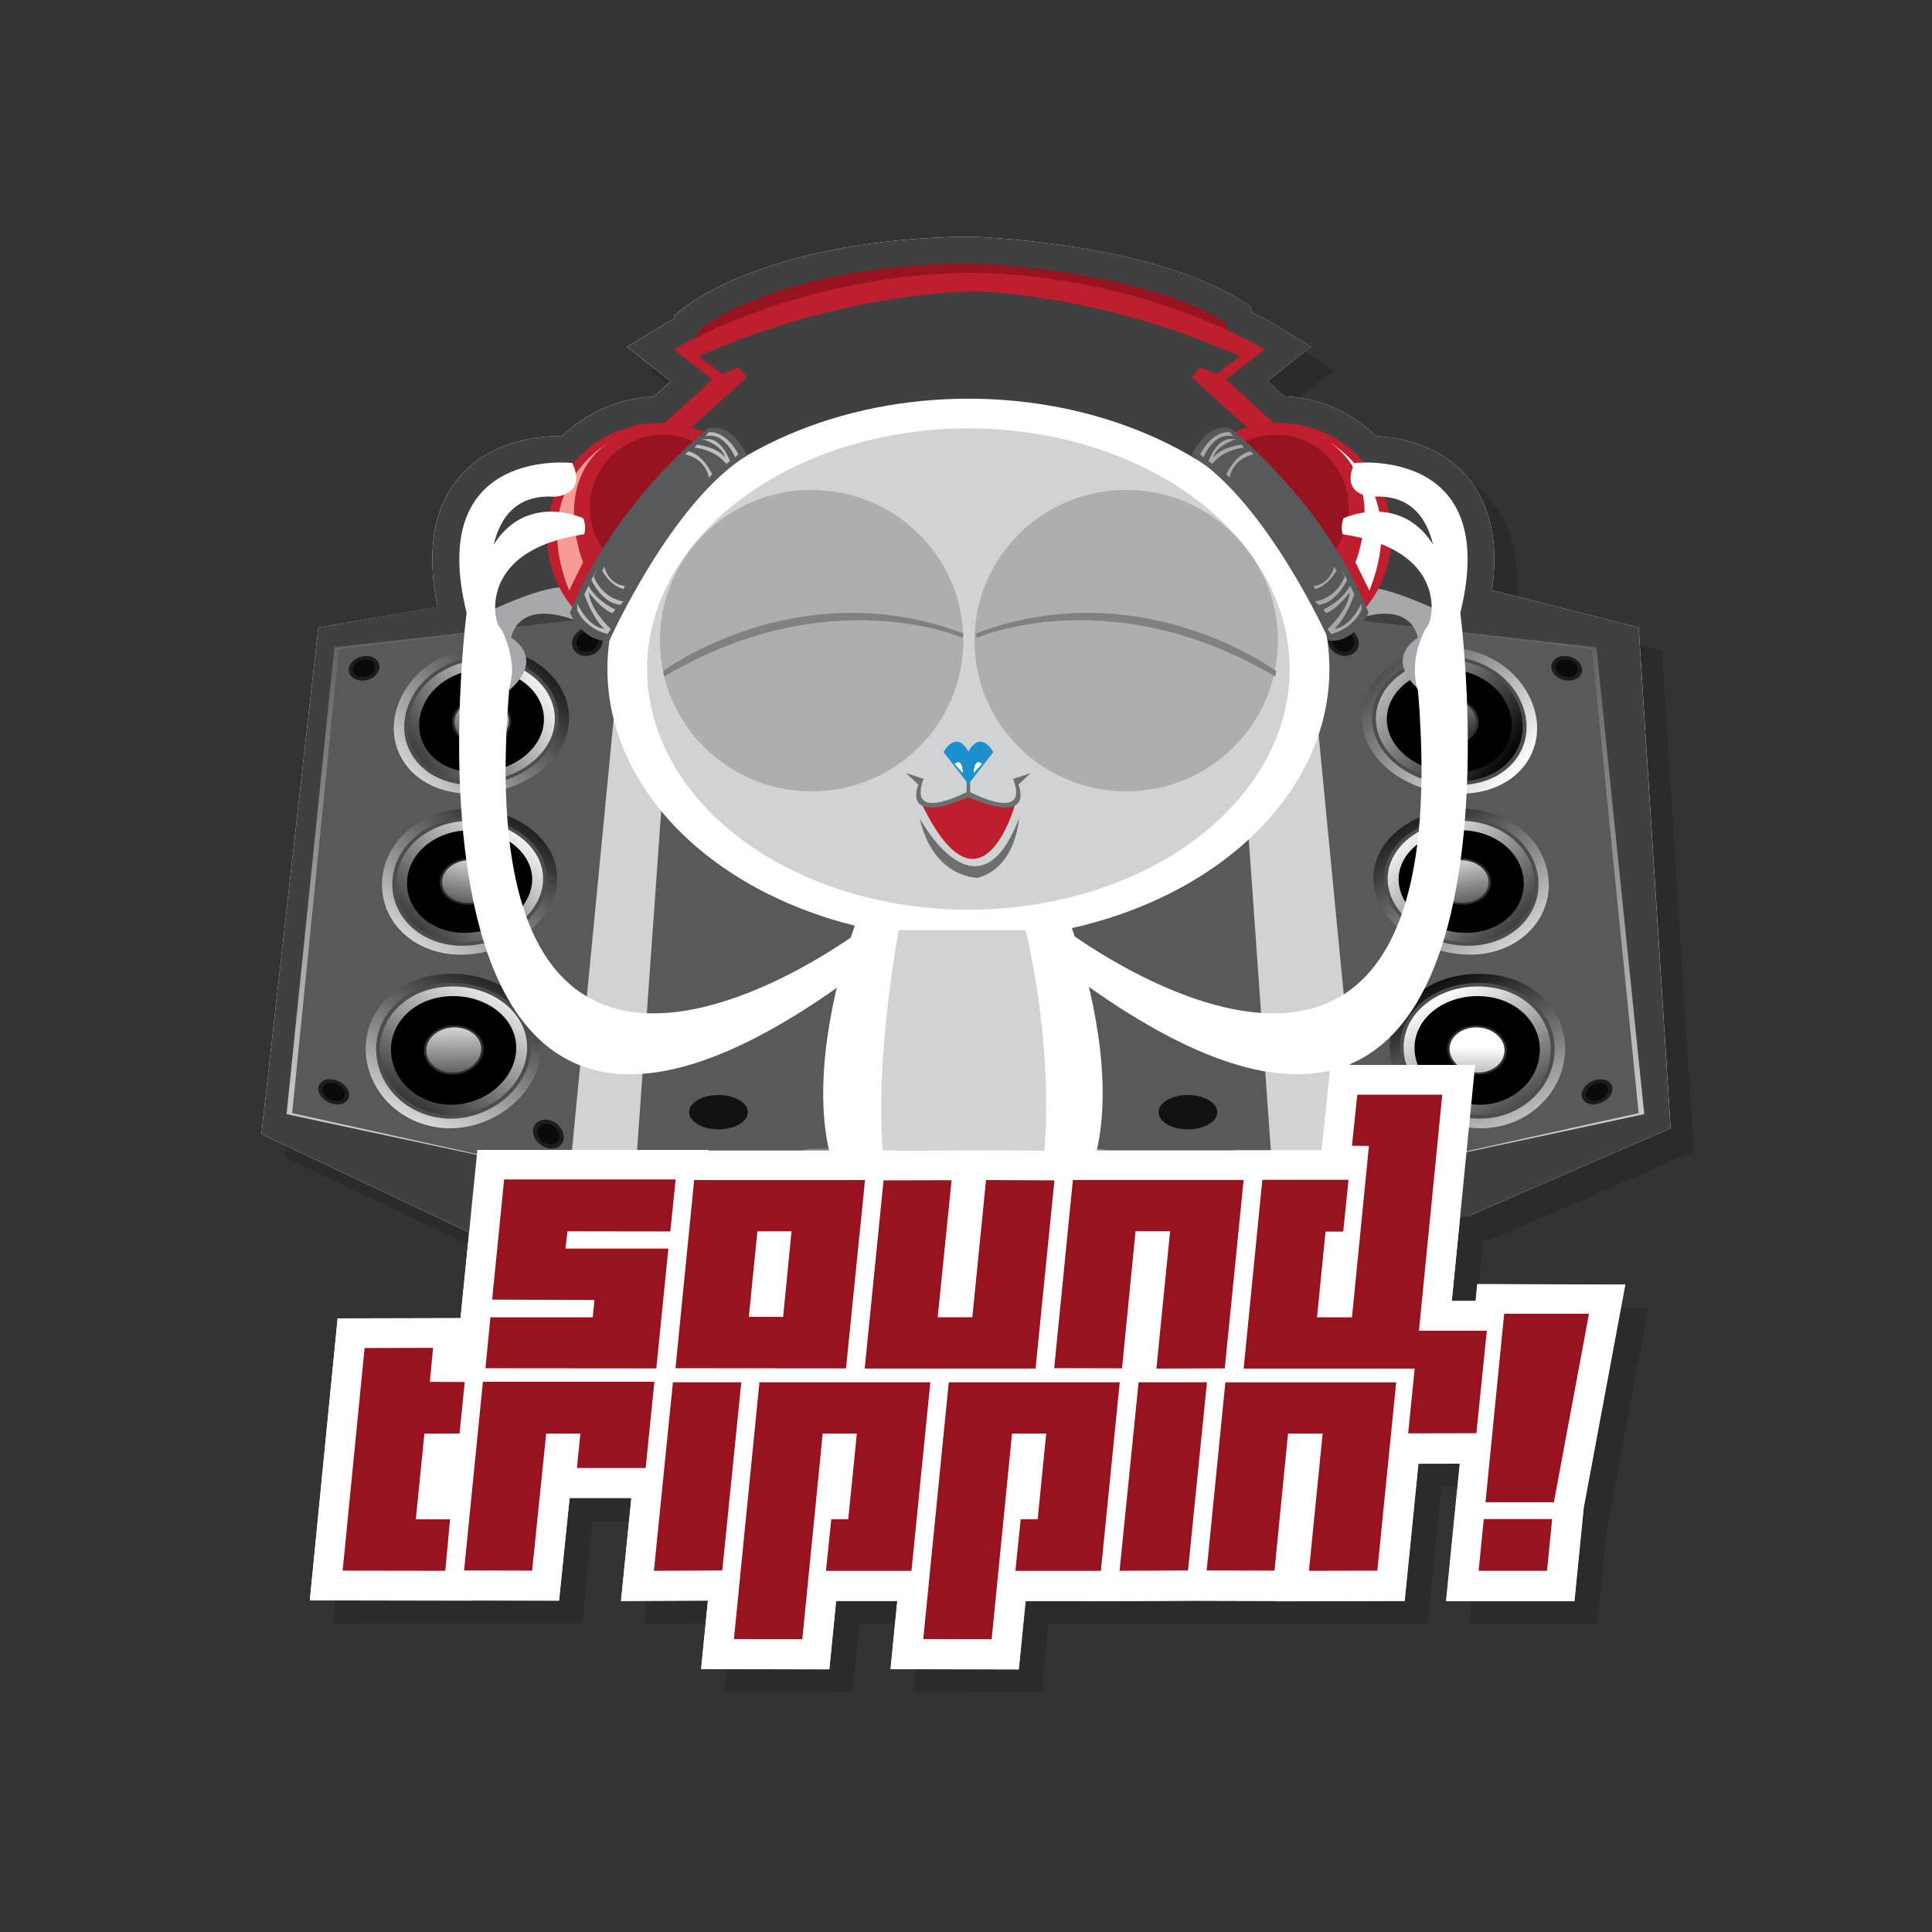 <svg xmlns="http://www.w3.org/2000/svg" width="250" height="250" viewBox="0 0 250 250"><rect x="0" y="0" width="250" height="250" fill="#333333" stroke="none"/><path opacity=".15" d="M193.933 171.343h-3.072l1.08-10.928.99-.017L219.18 149l-4.135-64.8-18.986-4.817c.85-5.95-.09-10.73-2.84-14.238-3.44-4.39-8.64-5.508-12.14-5.718-3.19-3.124-7.42-4.96-11.89-5.143l-2.17-1.98 5.65-4.433-4.22-2.6c-.07-.04-1.3-.79-3.5-1.88l-.12-.74-1.34-.83c-11.93-7.44-34.05-8.17-34.98-8.2h-.15c-26.33.34-36.81 9.12-37.24 9.5l-.86.74-.1.43c-1.13.59-1.75.97-1.78.99l-4.27 2.6 5.68 4.46-2.17 1.98c-4.48.18-8.68 2-11.86 5.1h-.17c-3.36 0-9.58.75-13.51 5.76-3.07 3.92-3.89 9.42-2.46 16.37L44.19 84.2l-7.367 65.557 26.87 12.71h.007l-1.107 11.087-15.906.04-3.597 36.47 21.06.034v-.025l11.19.028 1.362-13.29H84.7l-1.345 13.33 11.247-.05-.88 8.85 16.583.05.88-8.85h7.92l-.878 8.82 16.584.05.88-8.85h7.93v.02l4.28-.02h1.05l8.64-.04 10.56.03v.03l16.59-.04 1.78-17.76 5.37-.01-.34 3.41h-.01l-1.43 14.4h16.59l1.2-12.09 5.38-28.87h-19.1l-.22 2.2z"/><path fill="#FFF" d="M190.933 168.343h-3.072l1.08-10.928.99-.017L216.18 146l-4.135-64.8-18.986-4.817c.85-5.95-.09-10.73-2.84-14.238-3.44-4.39-8.64-5.508-12.14-5.718-3.19-3.124-7.42-4.96-11.89-5.143l-2.17-1.98 5.65-4.433-4.22-2.6c-.07-.04-1.3-.79-3.5-1.88l-.12-.74-1.34-.83c-11.93-7.44-34.05-8.17-34.98-8.2h-.15c-26.33.34-36.81 9.12-37.24 9.5l-.86.74-.1.43c-1.13.59-1.75.97-1.78.99l-4.27 2.6 5.68 4.46-2.17 1.98c-4.48.18-8.68 2-11.86 5.1h-.17c-3.36 0-9.58.75-13.51 5.76-3.07 3.92-3.89 9.42-2.46 16.37L41.19 81.2l-7.367 65.557 26.87 12.71h.007l-1.107 11.087-15.906.04-3.597 36.47 21.06.034v-.025l11.19.028 1.362-13.29H81.7l-1.345 13.33 11.247-.05-.88 8.85 16.583.05.88-8.85h7.92l-.878 8.82 16.584.05.88-8.85h7.93v.02l4.28-.02h1.05l8.64-.04 10.56.03v.03l16.59-.04 1.78-17.76 5.37-.01-.34 3.41h-.01l-1.43 14.4h16.59l1.2-12.09 5.38-28.87h-19.1l-.22 2.2z"/><path fill="#404041" d="M62.576 77.485L41.19 81.2l-7.365 65.556 26.87 12.71 129.234-2.068L216.17 146l-4.135-64.8-23.804-6.04"/><path fill="#404041" d="M192.47 79.496c1.715-7.415.957-13.25-2.254-17.35-3.438-4.392-8.64-5.51-12.133-5.72-3.19-3.123-7.416-4.958-11.887-5.142l-2.17-1.98 5.656-4.433-4.223-2.6c-.07-.04-1.3-.79-3.5-1.88l-.12-.74-1.34-.83c-11.93-7.44-34.05-8.17-34.98-8.2h-.15c-26.33.34-36.81 9.12-37.24 9.5l-.86.74-.1.43c-1.13.59-1.75.97-1.78.99l-4.27 2.6 5.68 4.46-2.17 1.98c-4.47.18-8.67 2-11.86 5.1h-.17c-3.36 0-9.58.75-13.51 5.76-3.21 4.1-3.97 9.94-2.25 17.35-.65 5.42-4.25 40.81 9.01 55.93 4.1 4.68 9.36 7.05 15.63 7.05 6.39 0 13.62-2.42 21.95-7.38-1.8 14.95 2.46 25.32 12.33 29.58 2.86 1.6 5.87 2.4 8.95 2.4 5.03 0 8.64-2.16 9.71-2.89 9.13-4.54 13.02-14.75 11.27-29.17 8.39 5.02 15.67 7.47 22.1 7.47 6.27 0 11.54-2.37 15.64-7.05 13.25-15.11 9.64-50.5 9-55.92zm-46.28 42.073c17.78-6.16 29.297-19.61 29.297-35 0-.29-.004-.58-.014-.88 1.055-.48 2.035-1.21 2.895-2.16-.184.55-.273 1.07-.307 1.53-.17 2.34.96 4.26 2.04 5.53 1.24 16.28-.74 27.73-5.74 33.16-2.41 2.62-5.54 3.89-9.57 3.89-6.49 0-13.66-3.29-18.59-6.09zM69.2 90.94c1.166-1.26 2.526-3.302 2.347-5.85-.044-.63-.193-1.384-.556-2.18.32.04.7.114 1.16.243.89 1.077 1.9 1.9 3 2.443-.01.325-.01.65-.01.97 0 15.02 11.22 28.4 28.51 34.7-4.9 2.837-12.37 6.385-19.09 6.385-4.03 0-7.16-1.27-9.57-3.89-4.96-5.39-6.95-16.72-5.77-32.81z"/><linearGradient id="a" gradientUnits="userSpaceOnUse" x1="-70.348" y1="170.044" x2="-70.348" y2="78.646" gradientTransform="matrix(-1 0 0 1 -11.4 0)"><stop offset="0" stop-color="#F3F3F3"/><stop offset="1" stop-color="#5C5C5C"/></linearGradient><path fill="url(#a)" d="M37.08 144.17l36.636 7.834 6.995-72.456-37.44 4.215"/><path fill="#58595B" d="M37.804 144.036l35.912 7.968 6.995-72.456-36.87 4.466"/><path fill="#D0D2D3" d="M73.716 152.004l14.704-3.52 5.827-65.337-13.536-3.6"/><radialGradient id="b" cx="-387.92" cy="470.075" r="7.34" gradientTransform="matrix(-.6 -.1 -.1 .6 -97.6 -233.1)" gradientUnits="userSpaceOnUse"><stop offset="0" stop-color="#FFF"/><stop offset="1"/></radialGradient><path opacity=".67" fill="url(#b)" d="M74.33 84.182c.587.794 1.816.934 2.747.305.93-.632 1.208-1.802.616-2.603-.587-.795-1.817-.913-2.748-.272-.93.636-1.204 1.784-.616 2.57z"/><radialGradient id="c" cx="-393.379" cy="463.391" r="7.352" gradientTransform="matrix(-.6 -.1 -.1 .6 -97.6 -233.1)" gradientUnits="userSpaceOnUse"><stop offset="0" stop-color="#FFF"/><stop offset=".115" stop-color="#F0EFEF"/><stop offset=".956"/></radialGradient><path opacity=".67" fill="url(#c)" d="M74.61 82.896c-.172.723.314 1.374 1.085 1.458.773.087 1.54-.434 1.712-1.165.174-.74-.31-1.39-1.085-1.47-.768-.08-1.536.45-1.712 1.17z"/><radialGradient id="d" cx="-343.849" cy="485.604" r="7.152" gradientTransform="matrix(-.6 -.1 -.1 .6 -97.6 -233.1)" gradientUnits="userSpaceOnUse"><stop offset="0" stop-color="#FFF"/><stop offset="1"/></radialGradient><path opacity=".67" fill="url(#d)" d="M45.426 87.483c.588.677 1.817.783 2.748.227.93-.56 1.207-1.575.617-2.26-.58-.68-1.81-.763-2.74-.194-.93.562-1.2 1.557-.61 2.227z"/><radialGradient id="e" cx="-349.277" cy="479.728" r="6.789" gradientTransform="matrix(-.6 -.1 -.1 .6 -97.6 -233.1)" gradientUnits="userSpaceOnUse"><stop offset="0" stop-color="#FFF"/><stop offset=".115" stop-color="#F0EFEF"/><stop offset=".956"/></radialGradient><path opacity=".67" fill="url(#e)" d="M45.71 86.37c-.173.625.313 1.18 1.083 1.244.773.065 1.54-.395 1.714-1.03.174-.635-.313-1.197-1.085-1.253-.77-.05-1.538.42-1.712 1.04z"/><radialGradient id="f" cx="-358.013" cy="578.325" r="7.529" gradientTransform="matrix(-.6 -.1 -.1 .6 -97.6 -233.1)" gradientUnits="userSpaceOnUse"><stop offset="0" stop-color="#FFF"/><stop offset="1"/></radialGradient><path opacity=".67" fill="url(#f)" d="M41.5 141.787c.59.855 1.818 1.327 2.75 1.048.93-.28 1.206-1.215.615-2.075-.588-.854-1.817-1.306-2.748-1.015-.93.284-1.205 1.197-.616 2.042z"/><radialGradient id="g" cx="-363.824" cy="572.852" r="6.747" gradientTransform="matrix(-.6 -.1 -.1 .6 -97.6 -233.1)" gradientUnits="userSpaceOnUse"><stop offset="0" stop-color="#FFF"/><stop offset=".115" stop-color="#F0EFEF"/><stop offset=".956"/></radialGradient><path opacity=".67" fill="url(#g)" d="M41.784 140.76c-.174.572.313 1.274 1.083 1.568.774.296 1.54.064 1.713-.52.175-.584-.312-1.29-1.083-1.577-.772-.28-1.54-.04-1.713.53z"/><radialGradient id="h" cx="-403.66" cy="578.078" r="7.683" gradientTransform="matrix(-.6 -.1 -.1 .6 -97.6 -233.1)" gradientUnits="userSpaceOnUse"><stop offset="0" stop-color="#FFF"/><stop offset="1"/></radialGradient><path opacity=".67" fill="url(#h)" d="M69.275 147.387c.592.97 1.82 1.474 2.75 1.122.93-.36 1.206-1.44.617-2.41-.59-.97-1.82-1.46-2.748-1.09-.93.35-1.206 1.42-.62 2.37z"/><radialGradient id="i" cx="-409.5" cy="571.769" r="7.293" gradientTransform="matrix(-.6 -.1 -.1 .6 -97.6 -233.1)" gradientUnits="userSpaceOnUse"><stop offset="0" stop-color="#FFF"/><stop offset=".115" stop-color="#F0EFEF"/><stop offset=".956"/></radialGradient><path opacity=".67" fill="url(#i)" d="M69.56 146.19c-.17.67.314 1.463 1.086 1.776.773.317 1.538.026 1.712-.65.173-.677-.313-1.477-1.086-1.784-.77-.304-1.538-.01-1.71.66z"/><linearGradient id="j" gradientUnits="userSpaceOnUse" x1="17.802" y1="95.38" x2="35.812" y2="70.101" gradientTransform="rotate(11.5 -11.6 260.1)"><stop offset="0" stop-color="#FFF"/><stop offset="1"/></linearGradient><path fill="url(#j)" d="M72.634 96.66c-2.558 4.624-9.342 7.17-15.123 5.603-5.76-1.62-8.17-7.21-5.42-12.4 2.74-5.14 9.45-7.465 15.01-5.28 5.59 2.135 8.08 7.5 5.54 12.076z"/><path fill="#4D4D4D" d="M53.287 90.282c-2.404 4.52-.257 9.44 4.81 10.893 5.084 1.415 11.07-.812 13.323-4.896 2.24-4.05.03-8.79-4.898-10.65-4.918-1.89-10.843.16-13.235 4.64z"/><linearGradient id="k" gradientUnits="userSpaceOnUse" x1="34.403" y1="74.056" x2="17.03" y2="93.568" gradientTransform="rotate(11.5 -11.6 260.1)"><stop offset="0" stop-color="#FFF"/><stop offset="1"/></linearGradient><path fill="url(#k)" d="M53.727 90.434c-2.27 4.268-.217 8.922 4.6 10.316 4.83 1.358 10.512-.74 12.648-4.612 2.12-3.84.015-8.338-4.68-10.09-4.68-1.788-10.307.152-12.568 4.386z"/><radialGradient id="l" cx="310.296" cy="535.308" r="37.871" gradientTransform="matrix(.6 .2 -.3 .6 26.1 -248.7)" gradientUnits="userSpaceOnUse"><stop offset="0" stop-color="#FFF"/><stop offset=".087" stop-color="#FAFAFA"/><stop offset=".185" stop-color="#EDEDED"/><stop offset=".288" stop-color="#D6D6D6"/><stop offset=".395" stop-color="#B7B7B7"/><stop offset=".505" stop-color="#8F8F8F"/><stop offset=".615" stop-color="#5E5E5E"/><stop offset=".703" stop-color="#313131"/><stop offset=".94"/></radialGradient><path fill="url(#l)" d="M55.002 90.875c-1.91 3.58-.146 7.513 3.948 8.724 4.1 1.18 8.925-.58 10.737-3.87 1.805-3.28 0-7.1-4-8.56-3.996-1.5-8.782.14-10.685 3.7z"/><path opacity=".75" fill="#424242" d="M58.835 92.178c-.85 1.578.035 3.368 1.97 3.978 1.942.604 4.2-.145 5.026-1.664.83-1.512-.06-3.277-1.98-3.943-1.91-.68-4.16.05-5.01 1.62z"/><linearGradient id="m" gradientUnits="userSpaceOnUse" x1="28.453" y1="76.88" x2="25.966" y2="89.694" gradientTransform="rotate(11.5 -11.6 260.1)"><stop offset="0" stop-color="#FFF"/><stop offset="1"/></linearGradient><path fill="url(#m)" d="M59.11 92.27c-.78 1.453.032 3.1 1.818 3.665 1.787.56 3.865-.13 4.628-1.53.762-1.4-.06-3.025-1.827-3.636-1.77-.62-3.84.05-4.62 1.5z"/><linearGradient id="n" gradientUnits="userSpaceOnUse" x1="-95.031" y1="147.162" x2="-77.995" y2="123.25" gradientTransform="rotate(-11.8 -6.1 -573)"><stop offset="0" stop-color="#FFF"/><stop offset="1"/></linearGradient><path fill="url(#n)" d="M69.91 134.13c.85 5.17-3.36 10.43-9.44 11.655-6.097 1.176-11.932-2.622-12.995-8.387-1.047-5.716 3.247-10.74 9.56-11.316 6.29-.63 12.036 2.93 12.874 8.047z"/><path fill="#4D4D4D" d="M48.802 137.225c.92 5.025 6.072 8.354 11.456 7.35 5.366-1.048 9.097-5.67 8.338-10.232-.744-4.524-5.83-7.67-11.36-7.087-5.548.543-9.343 4.98-8.434 9.97z"/><linearGradient id="o" gradientUnits="userSpaceOnUse" x1="-79.307" y1="127.017" x2="-95.706" y2="145.435" gradientTransform="rotate(-11.8 -6.1 -573)"><stop offset="0" stop-color="#FFF"/><stop offset="1"/></linearGradient><path fill="url(#o)" d="M49.287 137.16c.868 4.744 5.76 7.887 10.886 6.943 5.11-.984 8.664-5.357 7.942-9.686-.71-4.29-5.543-7.27-10.802-6.7-5.272.528-8.88 4.735-8.026 9.443z"/><radialGradient id="p" cx="-197.545" cy="696.613" r="37.641" gradientTransform="matrix(.6 0 .1 .6 99.1 -255.3)" gradientUnits="userSpaceOnUse"><stop offset="0" stop-color="#FFF"/><stop offset=".087" stop-color="#FAFAFA"/><stop offset=".185" stop-color="#EDEDED"/><stop offset=".288" stop-color="#D6D6D6"/><stop offset=".395" stop-color="#B7B7B7"/><stop offset=".505" stop-color="#8F8F8F"/><stop offset=".615" stop-color="#5E5E5E"/><stop offset=".703" stop-color="#313131"/><stop offset=".94"/></radialGradient><path fill="url(#p)" d="M50.69 136.976c.726 3.98 4.884 6.624 9.255 5.843 4.362-.81 7.395-4.5 6.777-8.18-.61-3.66-4.727-6.18-9.194-5.68-4.478.48-7.55 4.05-6.837 8.01z"/><path opacity=".75" fill="#424242" d="M54.9 136.397c.313 1.757 2.276 2.923 4.37 2.587 2.095-.342 3.56-2.007 3.27-3.7-.29-1.687-2.244-2.827-4.358-2.55-2.12.272-3.593 1.91-3.282 3.663z"/><linearGradient id="q" gradientUnits="userSpaceOnUse" x1="-84.852" y1="129.46" x2="-87.332" y2="142.233" gradientTransform="rotate(-11.8 -6.1 -573)"><stop offset="0" stop-color="#FFF"/><stop offset="1"/></linearGradient><path fill="url(#q)" d="M55.2 136.355c.288 1.616 2.096 2.69 4.028 2.382 1.93-.313 3.28-1.845 3.01-3.406-.268-1.55-2.067-2.61-4.014-2.35-1.952.26-3.308 1.77-3.023 3.38z"/><linearGradient id="r" gradientUnits="userSpaceOnUse" x1="-45.307" y1="126.781" x2="-28.165" y2="102.721" gradientTransform="translate(96.9)"><stop offset="0" stop-color="#FFF"/><stop offset="1"/></linearGradient><path fill="url(#r)" d="M71.978 114.95c-.925 4.917-6.69 8.795-12.886 8.574-6.19-.276-10.463-5.023-9.538-10.516.922-5.443 6.69-9.095 12.886-8.246 6.19.8 10.463 5.32 9.538 10.187z"/><path fill="#4D4D4D" d="M50.872 113.142c-.81 4.788 2.97 8.957 8.424 9.226 5.456.23 10.554-3.173 11.366-7.513.81-4.306-2.97-8.3-8.427-8.974-5.455-.71-10.552 2.52-11.363 7.27z"/><linearGradient id="s" gradientUnits="userSpaceOnUse" x1="-29.456" y1="106.451" x2="-46.075" y2="125.116" gradientTransform="translate(96.9)"><stop offset="0" stop-color="#FFF"/><stop offset="1"/></linearGradient><path fill="url(#s)" d="M51.354 113.19c-.768 4.517 2.832 8.462 8.02 8.73 5.188.23 10.036-2.985 10.803-7.103.766-4.083-2.832-7.868-8.02-8.5-5.19-.666-10.035 2.388-10.803 6.872z"/><radialGradient id="t" cx="52.563" cy="633.074" r="37.195" gradientTransform="matrix(.6 0 0 .6 76.1 -250.3)" gradientUnits="userSpaceOnUse"><stop offset="0" stop-color="#FFF"/><stop offset=".087" stop-color="#FAFAFA"/><stop offset=".185" stop-color="#EDEDED"/><stop offset=".288" stop-color="#D6D6D6"/><stop offset=".395" stop-color="#B7B7B7"/><stop offset=".505" stop-color="#8F8F8F"/><stop offset=".615" stop-color="#5E5E5E"/><stop offset=".703" stop-color="#313131"/><stop offset=".94"/></radialGradient><path fill="url(#t)" d="M52.754 113.328c-.65 3.792 2.418 7.118 6.835 7.37 4.41.225 8.54-2.48 9.19-5.983.64-3.48-2.43-6.69-6.84-7.206-4.42-.54-8.54 2.04-9.19 5.81z"/><path opacity=".75" fill="#424242" d="M56.947 113.723c-.292 1.674 1.185 3.168 3.29 3.322 2.104.15 4.054-1.05 4.346-2.66.293-1.61-1.182-3.078-3.285-3.29-2.106-.215-4.057.958-4.35 2.628z"/><linearGradient id="u" gradientUnits="userSpaceOnUse" x1="-35.146" y1="109.171" x2="-37.527" y2="121.439" gradientTransform="translate(96.9)"><stop offset="0" stop-color="#FFF"/><stop offset="1"/></linearGradient><path fill="url(#u)" d="M57.248 113.75c-.27 1.54 1.09 2.915 3.03 3.06 1.938.14 3.735-.964 4.005-2.452.268-1.482-1.09-2.838-3.028-3.03-1.94-.196-3.736.89-4.007 2.422z"/><linearGradient id="v" gradientUnits="userSpaceOnUse" x1="-449.158" y1="170.043" x2="-449.158" y2="78.647" gradientTransform="translate(640.1)"><stop offset="0" stop-color="#F3F3F3"/><stop offset="1" stop-color="#5C5C5C"/></linearGradient><path fill="url(#v)" d="M212.763 144.17l-36.637 7.834-6.994-72.456 37.443 4.215"/><path fill="#58595B" d="M212.04 144.036l-35.914 7.968-6.994-72.456 36.873 4.466"/><path fill="#D0D2D3" d="M176.126 152.004l-14.703-3.52-5.824-65.337 13.53-3.6"/><radialGradient id="w" cx="-982.687" cy="336.409" r="7.313" gradientTransform="matrix(.6 0 0 .6 726.3 -233.1)" gradientUnits="userSpaceOnUse"><stop offset="0" stop-color="#FFF"/><stop offset="1"/></radialGradient><path opacity=".67" fill="url(#w)" d="M175.515 84.182c-.59.794-1.818.934-2.748.305-.932-.632-1.207-1.802-.617-2.603.588-.795 1.816-.913 2.748-.272.927.636 1.203 1.784.617 2.57z"/><radialGradient id="x" cx="-988.146" cy="329.725" r="7.353" gradientTransform="matrix(.6 0 0 .6 726.3 -233.1)" gradientUnits="userSpaceOnUse"><stop offset="0" stop-color="#FFF"/><stop offset=".115" stop-color="#F0EFEF"/><stop offset=".956"/></radialGradient><path opacity=".67" fill="url(#x)" d="M175.23 82.896c.173.723-.313 1.374-1.085 1.458-.773.087-1.54-.434-1.713-1.165-.176-.74.31-1.39 1.086-1.47.772-.08 1.538.45 1.713 1.17z"/><radialGradient id="y" cx="-938.616" cy="351.938" r="7.138" gradientTransform="matrix(.6 0 0 .6 726.3 -233.1)" gradientUnits="userSpaceOnUse"><stop offset="0" stop-color="#FFF"/><stop offset="1"/></radialGradient><path opacity=".67" fill="url(#y)" d="M204.415 87.483c-.588.677-1.816.783-2.746.227-.94-.56-1.21-1.575-.62-2.26.59-.68 1.81-.763 2.75-.194.92.562 1.2 1.557.61 2.227z"/><radialGradient id="z" cx="-944.043" cy="346.062" r="6.792" gradientTransform="matrix(.6 0 0 .6 726.3 -233.1)" gradientUnits="userSpaceOnUse"><stop offset="0" stop-color="#FFF"/><stop offset=".115" stop-color="#F0EFEF"/><stop offset=".956"/></radialGradient><path opacity=".67" fill="url(#z)" d="M204.134 86.37c.172.625-.314 1.18-1.086 1.244-.773.065-1.54-.395-1.713-1.03-.176-.635.31-1.197 1.086-1.253.78-.05 1.54.42 1.72 1.04z"/><radialGradient id="A" cx="-952.78" cy="444.662" r="7.524" gradientTransform="matrix(.6 0 0 .6 726.3 -233.1)" gradientUnits="userSpaceOnUse"><stop offset="0" stop-color="#FFF"/><stop offset="1"/></radialGradient><path opacity=".67" fill="url(#A)" d="M208.343 141.787c-.59.855-1.818 1.327-2.748 1.048-.932-.28-1.21-1.215-.617-2.075.588-.854 1.814-1.306 2.746-1.015.93.284 1.205 1.197.62 2.042z"/><radialGradient id="B" cx="-958.589" cy="439.188" r="6.747" gradientTransform="matrix(.6 0 0 .6 726.3 -233.1)" gradientUnits="userSpaceOnUse"><stop offset="0" stop-color="#FFF"/><stop offset=".115" stop-color="#F0EFEF"/><stop offset=".956"/></radialGradient><path opacity=".67" fill="url(#B)" d="M208.06 140.76c.172.572-.314 1.274-1.086 1.568-.775.296-1.54.064-1.713-.52-.17-.584.32-1.29 1.09-1.577.77-.28 1.54-.04 1.72.53z"/><radialGradient id="C" cx="-998.423" cy="444.412" r="7.697" gradientTransform="matrix(.6 0 0 .6 726.3 -233.1)" gradientUnits="userSpaceOnUse"><stop offset="0" stop-color="#FFF"/><stop offset="1"/></radialGradient><path opacity=".67" fill="url(#C)" d="M180.567 147.387c-.594.97-1.818 1.474-2.748 1.122-.94-.36-1.21-1.44-.62-2.41.58-.97 1.81-1.46 2.74-1.09.93.35 1.2 1.42.62 2.37z"/><radialGradient id="D" cx="-1004.263" cy="438.103" r="7.29" gradientTransform="matrix(.6 0 0 .6 726.3 -233.1)" gradientUnits="userSpaceOnUse"><stop offset="0" stop-color="#FFF"/><stop offset=".115" stop-color="#F0EFEF"/><stop offset=".956"/></radialGradient><path opacity=".67" fill="url(#D)" d="M180.28 146.19c.176.67-.31 1.463-1.086 1.776-.77.317-1.535.026-1.71-.65-.173-.677.314-1.477 1.085-1.784.77-.304 1.53-.01 1.71.66z"/><linearGradient id="E" gradientUnits="userSpaceOnUse" x1="388.981" y1="19.773" x2="406.992" y2="-5.507" gradientTransform="matrix(-1 .2 .2 1 576.9 7.5)"><stop offset="0" stop-color="#FFF"/><stop offset="1"/></linearGradient><path fill="url(#E)" d="M177.208 96.66c2.56 4.624 9.342 7.17 15.123 5.603 5.77-1.62 8.19-7.21 5.43-12.4-2.73-5.14-9.44-7.465-15.01-5.28-5.58 2.135-8.08 7.5-5.54 12.076z"/><path fill="#4D4D4D" d="M196.554 90.282c2.406 4.52.262 9.44-4.81 10.893-5.08 1.415-11.07-.812-13.32-4.896-2.24-4.05-.032-8.79 4.9-10.65 4.915-1.89 10.837.16 13.23 4.64z"/><linearGradient id="F" gradientUnits="userSpaceOnUse" x1="405.586" y1="-1.55" x2="388.212" y2="17.963" gradientTransform="matrix(-1 .2 .2 1 576.9 7.5)"><stop offset="0" stop-color="#FFF"/><stop offset="1"/></linearGradient><path fill="url(#F)" d="M196.114 90.434c2.273 4.268.22 8.922-4.596 10.316-4.834 1.358-10.516-.74-12.65-4.612-2.123-3.84-.016-8.338 4.678-10.09 4.682-1.788 10.307.152 12.568 4.386z"/><radialGradient id="G" cx="889.211" cy="369.813" r="37.873" gradientTransform="matrix(-.6 .2 .3 .6 602.6 -248.7)" gradientUnits="userSpaceOnUse"><stop offset="0" stop-color="#FFF"/><stop offset=".087" stop-color="#FAFAFA"/><stop offset=".185" stop-color="#EDEDED"/><stop offset=".288" stop-color="#D6D6D6"/><stop offset=".395" stop-color="#B7B7B7"/><stop offset=".505" stop-color="#8F8F8F"/><stop offset=".615" stop-color="#5E5E5E"/><stop offset=".703" stop-color="#313131"/><stop offset=".94"/></radialGradient><path fill="url(#G)" d="M194.84 90.875c1.91 3.58.146 7.513-3.948 8.724-4.1 1.18-8.926-.58-10.736-3.87-1.805-3.28 0-7.1 4.002-8.56 3.995-1.5 8.78.14 10.683 3.7z"/><path opacity=".75" fill="#424242" d="M191.005 92.178c.852 1.578-.033 3.368-1.97 3.978-1.94.604-4.196-.145-5.022-1.664-.828-1.512.064-3.277 1.982-3.943 1.918-.68 4.166.05 5.01 1.62z"/><linearGradient id="H" gradientUnits="userSpaceOnUse" x1="399.631" y1="1.274" x2="397.144" y2="14.086" gradientTransform="matrix(-1 .2 .2 1 576.9 7.5)"><stop offset="0" stop-color="#FFF"/><stop offset="1"/></linearGradient><path fill="url(#H)" d="M190.73 92.27c.784 1.453-.03 3.1-1.815 3.665-1.787.56-3.867-.13-4.627-1.53-.766-1.4.06-3.025 1.826-3.636 1.766-.62 3.838.05 4.617 1.5z"/><linearGradient id="I" gradientUnits="userSpaceOnUse" x1="275.965" y1="223.68" x2="293.001" y2="199.768" gradientTransform="matrix(-1 -.2 -.2 1 513 -13.3)"><stop offset="0" stop-color="#FFF"/><stop offset="1"/></linearGradient><path fill="url(#I)" d="M179.935 134.13c-.854 5.17 3.357 10.43 9.438 11.655 6.098 1.176 11.932-2.622 12.996-8.387 1.04-5.716-3.25-10.74-9.56-11.316-6.3-.63-12.04 2.93-12.88 8.047z"/><path fill="#4D4D4D" d="M201.042 137.225c-.922 5.025-6.074 8.354-11.455 7.35-5.37-1.048-9.098-5.67-8.34-10.232.744-4.524 5.828-7.67 11.363-7.087 5.543.543 9.34 4.98 8.432 9.97z"/><linearGradient id="J" gradientUnits="userSpaceOnUse" x1="291.688" y1="203.534" x2="275.288" y2="221.952" gradientTransform="matrix(-1 -.2 -.2 1 513 -13.3)"><stop offset="0" stop-color="#FFF"/><stop offset="1"/></linearGradient><path fill="url(#J)" d="M200.554 137.16c-.867 4.744-5.762 7.887-10.885 6.943-5.11-.984-8.67-5.357-7.95-9.686.71-4.29 5.54-7.27 10.8-6.7 5.27.528 8.88 4.735 8.02 9.443z"/><radialGradient id="K" cx="404.208" cy="681.482" r="37.644" gradientTransform="matrix(-.6 0 -.1 .6 529.6 -255.3)" gradientUnits="userSpaceOnUse"><stop offset="0" stop-color="#FFF"/><stop offset=".087" stop-color="#FAFAFA"/><stop offset=".185" stop-color="#EDEDED"/><stop offset=".288" stop-color="#D6D6D6"/><stop offset=".395" stop-color="#B7B7B7"/><stop offset=".505" stop-color="#8F8F8F"/><stop offset=".615" stop-color="#5E5E5E"/><stop offset=".703" stop-color="#313131"/><stop offset=".94"/></radialGradient><path fill="url(#K)" d="M199.153 136.976c-.73 3.98-4.885 6.624-9.256 5.843-4.363-.81-7.395-4.5-6.777-8.18.61-3.66 4.73-6.18 9.195-5.68 4.477.48 7.553 4.05 6.838 8.01z"/><path opacity=".75" fill="#424242" d="M194.942 136.397c-.314 1.757-2.275 2.923-4.37 2.587-2.095-.342-3.558-2.007-3.27-3.7.292-1.687 2.243-2.827 4.356-2.55 2.124.272 3.595 1.91 3.284 3.663z"/><linearGradient id="L" gradientUnits="userSpaceOnUse" x1="286.144" y1="205.977" x2="283.665" y2="218.75" gradientTransform="matrix(-1 -.2 -.2 1 513 -13.3)"><stop offset="0" stop-color="#FFF"/><stop offset="1"/></linearGradient><path fill="url(#L)" d="M194.642 136.355c-.29 1.616-2.096 2.69-4.027 2.382-1.93-.313-3.28-1.845-3.01-3.406.268-1.55 2.066-2.61 4.016-2.35 1.95.26 3.31 1.77 3.03 3.38z"/><linearGradient id="M" gradientUnits="userSpaceOnUse" x1="333.504" y1="126.78" x2="350.646" y2="102.719" gradientTransform="matrix(-1 0 0 1 531.8 0)"><stop offset="0" stop-color="#FFF"/><stop offset="1"/></linearGradient><path fill="url(#M)" d="M177.862 114.95c.926 4.917 6.695 8.795 12.887 8.574 6.19-.276 10.46-5.023 9.53-10.516-.92-5.443-6.69-9.095-12.89-8.246-6.19.8-10.47 5.32-9.54 10.187z"/><path fill="#4D4D4D" d="M198.97 113.142c.81 4.788-2.967 8.957-8.424 9.226-5.455.23-10.555-3.173-11.363-7.513-.81-4.306 2.97-8.3 8.426-8.974 5.45-.71 10.55 2.52 11.36 7.27z"/><linearGradient id="N" gradientUnits="userSpaceOnUse" x1="349.353" y1="106.452" x2="332.734" y2="125.117" gradientTransform="matrix(-1 0 0 1 531.8 0)"><stop offset="0" stop-color="#FFF"/><stop offset="1"/></linearGradient><path fill="url(#N)" d="M198.49 113.19c.765 4.517-2.835 8.462-8.02 8.73-5.192.23-10.04-2.985-10.806-7.103-.766-4.083 2.83-7.868 8.02-8.5 5.194-.666 10.036 2.388 10.805 6.872z"/><radialGradient id="O" cx="655.073" cy="540.412" r="37.192" gradientTransform="matrix(-.6 .1 .1 .6 552.6 -250.3)" gradientUnits="userSpaceOnUse"><stop offset="0" stop-color="#FFF"/><stop offset=".087" stop-color="#FAFAFA"/><stop offset=".185" stop-color="#EDEDED"/><stop offset=".288" stop-color="#D6D6D6"/><stop offset=".395" stop-color="#B7B7B7"/><stop offset=".505" stop-color="#8F8F8F"/><stop offset=".615" stop-color="#5E5E5E"/><stop offset=".703" stop-color="#313131"/><stop offset=".94"/></radialGradient><path fill="url(#O)" d="M197.09 113.328c.645 3.792-2.42 7.118-6.84 7.37-4.415.225-8.538-2.48-9.185-5.983-.648-3.48 2.418-6.69 6.836-7.206 4.42-.54 8.54 2.04 9.19 5.81z"/><path opacity=".75" fill="#424242" d="M192.894 113.723c.295 1.674-1.184 3.168-3.285 3.322-2.11.15-4.06-1.05-4.35-2.66-.3-1.61 1.18-3.078 3.28-3.29 2.1-.215 4.05.958 4.35 2.628z"/><linearGradient id="P" gradientUnits="userSpaceOnUse" x1="343.663" y1="109.17" x2="341.281" y2="121.44" gradientTransform="matrix(-1 0 0 1 531.8 0)"><stop offset="0" stop-color="#FFF"/><stop offset="1"/></linearGradient><path fill="url(#P)" d="M192.595 113.75c.268 1.54-1.092 2.915-3.03 3.06-1.94.14-3.737-.964-4.005-2.452-.268-1.482 1.092-2.838 3.027-3.03 1.94-.196 3.736.89 4.008 2.422z"/><path fill="#58595B" d="M165.052 157.398h-83.22l6.075-85.522h71.072"/><radialGradient id="Q" cx="-152.864" cy="511.753" r="8.597" gradientTransform="matrix(1 -.1 .2 .6 138.1 -233.1)" gradientUnits="userSpaceOnUse"><stop offset="0" stop-color="#FFF"/><stop offset="1"/></radialGradient><path opacity=".67" fill="url(#Q)" d="M99.528 77.642c-1.092 1.008-3.368 1.307-5.09.67-1.727-.636-2.238-1.97-1.145-2.976 1.09-1.006 3.367-1.305 5.092-.668 1.723.637 2.236 1.97 1.143 2.974z"/><radialGradient id="R" cx="-159.308" cy="504.109" r="8.506" gradientTransform="matrix(1 -.1 .2 .6 138.1 -233.1)" gradientUnits="userSpaceOnUse"><stop offset="0" stop-color="#FFF"/><stop offset=".115" stop-color="#F0EFEF"/><stop offset=".956"/></radialGradient><path opacity=".67" fill="url(#R)" d="M99.004 76.15c.32.835-.58 1.665-2.013 1.853-1.43.188-2.84-.336-3.17-1.173-.32-.836.58-1.666 2.01-1.854 1.43-.187 2.86.337 3.18 1.173z"/><radialGradient id="S" cx="-100.71" cy="523.475" r="8.611" gradientTransform="matrix(1 -.1 .2 .6 138.1 -233.1)" gradientUnits="userSpaceOnUse"><stop offset="0" stop-color="#FFF"/><stop offset="1"/></radialGradient><path opacity=".67" fill="url(#S)" d="M152.985 77.642c-1.094 1.008-3.37 1.307-5.092.67-1.727-.636-2.238-1.97-1.145-2.976 1.09-1.006 3.367-1.305 5.092-.668 1.723.637 2.235 1.97 1.145 2.974z"/><radialGradient id="T" cx="-107.155" cy="515.83" r="8.505" gradientTransform="matrix(1 -.1 .2 .6 138.1 -233.1)" gradientUnits="userSpaceOnUse"><stop offset="0" stop-color="#FFF"/><stop offset=".115" stop-color="#F0EFEF"/><stop offset=".956"/></radialGradient><path opacity=".67" fill="url(#T)" d="M152.458 76.15c.322.835-.58 1.665-2.01 1.853-1.434.188-2.852-.336-3.174-1.173-.32-.836.578-1.666 2.012-1.854 1.43-.187 2.852.337 3.172 1.173z"/><linearGradient id="U" gradientUnits="userSpaceOnUse" x1="110.933" y1="110.31" x2="134.672" y2="76.989"><stop offset="0" stop-color="#FFF"/><stop offset="1"/></linearGradient><path fill="url(#U)" d="M142.583 94.526c-1.582 5.996-11.447 10.083-22.04 9.133-10.59-.96-17.898-6.59-16.32-12.58 1.58-6 11.45-10.09 22.042-9.14 10.593.95 17.898 6.58 16.318 12.58z"/><path fill="#4D4D4D" d="M106.48 91.285c-1.385 5.26 5.08 10.22 14.41 11.06 9.33.838 18.054-2.76 19.44-8.02 1.384-5.26-5.08-10.222-14.413-11.06-9.33-.84-18.05 2.76-19.436 8.02z"/><linearGradient id="V" gradientUnits="userSpaceOnUse" x1="133.221" y1="81.779" x2="109.199" y2="108.757"><stop offset="0" stop-color="#FFF"/><stop offset="1"/></linearGradient><path fill="url(#V)" d="M107.307 91.358c-1.31 4.978 4.842 9.676 13.72 10.474 8.874.796 17.164-2.605 18.474-7.582 1.32-4.978-4.84-9.675-13.71-10.472-8.87-.798-17.16 2.603-18.47 7.58z"/><radialGradient id="W" cx="226.57" cy="571.144" r="39.908" gradientTransform="matrix(1 .1 -.1 .6 -34.9 -250.3)" gradientUnits="userSpaceOnUse"><stop offset="0" stop-color="#FFF"/><stop offset=".087" stop-color="#FAFAFA"/><stop offset=".185" stop-color="#EDEDED"/><stop offset=".288" stop-color="#D6D6D6"/><stop offset=".395" stop-color="#B7B7B7"/><stop offset=".505" stop-color="#8F8F8F"/><stop offset=".615" stop-color="#5E5E5E"/><stop offset=".703" stop-color="#313131"/><stop offset=".94"/></radialGradient><path fill="url(#W)" d="M109.7 91.574c-1.11 4.207 4.138 8.182 11.694 8.862 7.555.677 14.61-2.193 15.717-6.4s-4.13-8.185-11.69-8.864c-7.56-.678-14.61 2.194-15.71 6.402z"/><path opacity=".75" fill="#424242" d="M116.873 92.218c-.5 1.898 2.025 3.705 5.625 4.028 3.602.324 6.938-.957 7.44-2.855.497-1.89-2.028-3.7-5.624-4.03-3.603-.32-6.938.96-7.44 2.86z"/><linearGradient id="X" gradientUnits="userSpaceOnUse" x1="124.531" y1="86.988" x2="121.706" y2="101.54"><stop offset="0" stop-color="#FFF"/><stop offset="1"/></linearGradient><path fill="url(#X)" d="M117.388 92.264c-.46 1.75 1.864 3.414 5.18 3.712 3.317.297 6.394-.882 6.85-2.63.464-1.75-1.86-3.416-5.177-3.714-3.31-.298-6.39.884-6.85 2.632z"/><path opacity=".8" d="M150.933 85.894c0 1.225-1.7 2.218-3.8 2.218-2.097 0-3.796-.993-3.796-2.218s1.7-2.218 3.795-2.218c2.1 0 3.8.993 3.8 2.218z"/><ellipse opacity=".8" cx="150.778" cy="93.168" rx="5.012" ry="2.927"/><ellipse opacity=".8" cx="98.233" cy="85.894" rx="3.796" ry="2.218"/><path opacity=".8" d="M150.933 100.324c0 1.226-1.7 2.22-3.8 2.22-2.097 0-3.796-.994-3.796-2.22 0-1.224 1.7-2.217 3.795-2.217 2.1 0 3.8.993 3.8 2.217z"/><ellipse opacity=".8" cx="153.714" cy="143.914" rx="3.797" ry="2.22"/><ellipse opacity=".8" cx="92.968" cy="143.914" rx="3.797" ry="2.22"/><ellipse opacity=".8" cx="98.233" cy="100.324" rx="3.796" ry="2.219"/><ellipse opacity=".8" cx="95.803" cy="93.168" rx="5.012" ry="2.927"/><linearGradient id="Y" gradientUnits="userSpaceOnUse" x1="123.544" y1="494.482" x2="123.544" y2="492.375" gradientTransform="translate(0 -417)"><stop offset="0" stop-color="#FFF"/><stop offset="1" stop-color="#818181"/></linearGradient><path fill="url(#Y)" d="M136.17 76.43c0 .583-.808 1.055-1.804 1.055h-21.643c-.997 0-1.804-.472-1.804-1.054 0-.58.8-1.05 1.8-1.05h21.64c.99 0 1.8.47 1.8 1.06z"/><radialGradient id="Z" cx="-122.815" cy="652.359" r="8.597" gradientTransform="matrix(1 -.1 .2 .6 138.1 -233.1)" gradientUnits="userSpaceOnUse"><stop offset="0" stop-color="#FFF"/><stop offset="1"/></radialGradient><path opacity=".67" fill="url(#Z)" d="M159.67 153.938c-1.097 1.01-3.372 1.307-5.095.67-1.727-.635-2.238-1.97-1.145-2.976 1.088-1.005 3.365-1.304 5.094-.668 1.723.638 2.235 1.97 1.145 2.974z"/><radialGradient id="aa" cx="-129.262" cy="644.712" r="8.509" gradientTransform="matrix(1 -.1 .2 .6 138.1 -233.1)" gradientUnits="userSpaceOnUse"><stop offset="0" stop-color="#FFF"/><stop offset=".115" stop-color="#F0EFEF"/><stop offset=".956"/></radialGradient><path opacity=".67" fill="url(#aa)" d="M159.14 152.444c.324.837-.578 1.666-2.01 1.855-1.43.18-2.852-.34-3.174-1.18-.32-.84.582-1.67 2.012-1.86 1.43-.19 2.85.34 3.172 1.17z"/><radialGradient id="ab" cx="-186.823" cy="637.975" r="8.611" gradientTransform="matrix(1 -.1 .2 .6 138.1 -233.1)" gradientUnits="userSpaceOnUse"><stop offset="0" stop-color="#FFF"/><stop offset="1"/></radialGradient><path opacity=".67" fill="url(#ab)" d="M94.062 153.938c-1.09 1.01-3.37 1.307-5.093.67-1.73-.635-2.24-1.97-1.15-2.976 1.09-1.005 3.36-1.304 5.09-.668 1.72.638 2.23 1.97 1.14 2.974z"/><radialGradient id="ac" cx="-193.269" cy="630.328" r="8.509" gradientTransform="matrix(1 -.1 .2 .6 138.1 -233.1)" gradientUnits="userSpaceOnUse"><stop offset="0" stop-color="#FFF"/><stop offset=".115" stop-color="#F0EFEF"/><stop offset=".956"/></radialGradient><path opacity=".67" fill="url(#ac)" d="M93.536 152.444c.322.837-.58 1.666-2.01 1.855-1.433.18-2.853-.34-3.174-1.18-.322-.84.578-1.67 2.012-1.86 1.428-.19 2.85.34 3.172 1.17z"/><linearGradient id="ad" gradientUnits="userSpaceOnUse" x1="318.789" y1="-228.976" x2="318.789" y2="-232.525" gradientTransform="rotate(180 221.2 -40.2)"><stop offset="0" stop-color="#8B8B8B"/><stop offset="1" stop-color="#292929"/></linearGradient><path fill="url(#ad)" d="M102.282 150.42c0-.98 1.362-1.774 3.038-1.774h36.445c1.68 0 3.043.795 3.043 1.773 0 .98-1.363 1.77-3.043 1.77H105.32c-1.676 0-3.038-.8-3.038-1.78z"/><path fill="#BBBDBF" d="M63.886 70.474S59.36 69.57 61.09 79.3l3.14-6.716-.344-2.11z"/><path fill="#A6A8AB" d="M64.842 81.348c2.38 4.436 1.01 8.006 1.01 8.006.12-.097.226-.192.334-.287 1.014-.93 3.764-3.953-.032-6.557 0 0 .65-4.932 7.97-2.353 0 0 5.33-8.36-10.053-1.415.1 2.078.78 2.606.78 2.606zm119.923 0c-2.38 4.436-1.01 8.006-1.01 8.006-.12-.097-.227-.192-.334-.287-1.01-.93-3.76-3.953.04-6.557 0 0-.65-4.932-7.97-2.353 0 0-5.33-8.36 10.05-1.415-.09 2.078-.77 2.606-.77 2.606z"/><path fill="#96131F" d="M89.87 45.002l.53-2.28s9.655-8.332 35.02-8.657c0 0 21.985.65 33.25 7.682l.448 2.813s-19.26-5.185-36.354-5.027L92.792 46.29l-2.92-1.288z"/><path fill="#404041" d="M93.415 50.187s12.155-9.197 31.897-8.872c0 0 16.314-.117 33.36 9.52l-.745-1.73 3.572-3.034s-31.49-20.87-72.28-.75l4.19 4.87z"/><path fill="#BE1E2D" d="M158.67 49.105l4.97-3.895s-15.61-9.666-38.105-9.927c-22.493.262-38.332 9.927-38.332 9.927l4.968 3.895-8.43 7.695 1.46 2.37 11.45-10.35-1.09-1.3-2.13.865L90.4 46.1c18.927-8.405 35.422-8.387 35.422-8.387s15.695-.018 34.62 8.388l-3.015 2.29-2.137-.86-1.092 1.3 11.447 10.35 1.463-2.36-8.435-7.69z"/><circle fill="#BE1E2D" cx="165.455" cy="69.338" r="14.606"/><circle fill="#BE1E2D" cx="85.386" cy="69.338" r="14.607"/><circle fill="#96131F" cx="85.79" cy="65.707" r="9.454"/><path fill="#F69C95" d="M73.642 76.417l1.803-3.652s-5.05-12.338 5.77-16.845c0 0-13.632 5.205-7.573 20.497z"/><circle fill="#96131F" cx="165.052" cy="65.707" r="9.453"/><ellipse fill="#FFF" cx="125.312" cy="86.576" rx="46.715" ry="34.986"/><ellipse fill="#D0D2D3" cx="125.312" cy="86.575" rx="41.576" ry="31.14"/><ellipse fill="#ACAFB1" cx="105.019" cy="82.897" rx="19.633" ry="19.503"/><ellipse fill="#ACAFB1" cx="145.731" cy="82.897" rx="19.633" ry="19.503"/><path fill="#BE1E2D" d="M119.026 103.51s-.435 1.646 6.053-.454c0 0 4.95 1.964 6.26 1.067 0 0-4.43 16.182-12.32-.614z"/><path fill="#6C6F71" d="M119.02 105.92s7.514 13.875 12.83 0c0 0-.325 6.27-5.315 7.67 0 0-5.743.096-7.516-7.67zm6.06-4.947h.454v1.83h-.455z"/><path fill="#1D8FCD" d="M125.347 101.42l3.184-4.1s-1.59-2.986-3.22-.07c-1.62-2.916-3.22.07-3.22.07l3.19 4.1v.103l.04-.05.04.05v-.104z"/><path fill="#FFF" d="M124.595 100.034s-.027-2.096-1.08-1.193l1.08 1.2zm1.398 0s.03-2.096 1.08-1.193l-1.08 1.2z"/><path fill="#6C6F71" d="M117.245 100.034l1.59 1.49s-2.37 5.504 6.7 1.532v-.79s-8.27 4.536-6.02-1.48l-2.27-.752z"/><path fill="#6C6F71" d="M133.37 100.034l-1.59 1.49s2.37 5.504-6.7 1.532v-.79s8.27 4.536 6.02-1.48l2.27-.752z"/><path fill="#FFF" d="M138.18 118.7l-14.253 2.716-12.916-2.717s-16.44 42.03 13.59 44.52c30.04-2.5 13.59-44.53 13.59-44.53z"/><path fill="#D0D2D3" d="M116.272 120.366h16.446s6.012 23.842-.05 40.826c0 0-6.884 5.172-15.35.358 0 0-6.65-8.3-1.046-41.184z"/><path fill="#808184" d="M85.79 86.85s17.433-13 38.86-4.885l-.056.595s-17.305-7.668-38.646 4.984l-.158-.693zm79.37 0s-17.433-13-38.86-4.885l.057.595s17.305-7.668 38.646 4.984l.158-.693z"/><path fill="#58595B" d="M171.99 82.897s-8.01-17.883-17.792-23.944c0 0 1.795-4.323 5.04-3.515 0 0 12.335 9.77 17.855 23.86 0 0-1.778 3.936-5.104 3.6z"/><path fill="#A6A8AB" d="M176.173 78.914s-.822 2.272-3.928 3.138l-.455-.65s2.71-2.487 2.867-4.76c0 0-1.623 2.218-3.084 2.705l-.324-.487s2.38-1.028 3.46-3.083l.54 1.136s-1.08 3.19-2.6 4.436c0 0 1.84.1 3.52-3.25v.81zm-1.84-3.894s-.02.046-.063.13c-.29.582-1.588 2.925-3.67 3.114l-.434-.433s2.705-.32 3.842-3.24l-.65-1.24.975 1.68z"/><path fill="#A6A8AB" d="M172.927 73.828s-.975 1.93-2.76 2.398l-.18-.424s1.912.027 2.668-2.46l.272.486zM158.915 55.92s-2.002-.16-3.625 2.868l.434.38s1.352-3.355 3.84-2.706l-.432-.542h-.217z"/><path fill="#A6A8AB" d="M159.563 56.84s-1.785-.594-3.19 2.814l.485.38s1.244-1.787 4.11-2.11l-.323-.38s-2.434.216-3.625 1.623c0 0 .217-1.486 3.03-2.366l-.487.04zm2.22 1.577s-1.68.1-3.11 2.968l.46.433s.214-2.38 3.083-3.03l-.434-.37z"/><path fill="#FFF" d="M177.2 76.417l-1.803-3.652s5.05-12.338-5.77-16.845c0 0 13.632 5.205 7.573 20.497z"/><path fill="#58595B" d="M78.853 82.897s8.01-17.883 17.79-23.944c0 0-1.795-4.323-5.04-3.515 0 0-12.335 9.77-17.853 23.86 0 0 1.777 3.936 5.103 3.6z"/><path fill="#BBBDBF" d="M74.67 78.914s.82 2.272 3.926 3.138l.455-.65s-2.71-2.487-2.86-4.76c0 0 1.63 2.218 3.09 2.705l.33-.487s-2.38-1.028-3.46-3.083l-.54 1.136s1.08 3.19 2.6 4.436c0 0-1.84.1-3.52-3.25v.81zm1.84-3.894s.02.046.062.13c.292.582 1.587 2.925 3.67 3.114l.433-.433s-2.705-.32-3.84-3.24l.648-1.24-.974 1.68z"/><path fill="#BBBDBF" d="M77.916 73.828s.974 1.93 2.76 2.398l.178-.424s-1.91.027-2.667-2.46l-.27.486zm14.01-17.908s2.003-.16 3.625 2.868l-.43.38s-1.35-3.355-3.84-2.706l.43-.542h.22z"/><path fill="#BBBDBF" d="M91.278 56.84s1.785-.594 3.192 2.814l-.487.38s-1.244-1.787-4.112-2.11l.33-.38s2.44.216 3.63 1.623c0 0-.21-1.486-3.03-2.366l.49.04zm-2.218 1.577s1.677.1 3.11 2.968l-.46.433s-.216-2.38-3.083-3.03l.433-.37z"/><path fill="#FFF" d="M64.23 80.158s-2.38-8.968 11.36-11.03c0 0 .326-.907-.107-2.062 0 0-12.046-5.7-14.39 12.233l3.136.85zm1.622 9.196s1.37-3.57-1.01-8.006c0 0-.676-.528-.77-2.605-.13.06-.25.11-.384.17 0 0-2.62-15.33 7.993-14.637 0 0 4.35-.073 2.37-4.365 0 0-19.01-2.2-13.67 19.39 0 0-12.16 92.45 49.63 47.28l1.41-6.21c.01 0-51.31 38.82-45.54-31.01zM185.1 80.158s2.38-8.968-11.362-11.03c0 0-.326-.907.107-2.062 0 0 12.047-5.7 14.393 12.233l-3.14.85zm-1.626 9.196s-1.37-3.57 1.012-8.006c0 0 .674-.528.77-2.605.13.06.25.11.382.17 0 0 2.62-15.33-7.992-14.637 0 0-4.35-.073-2.365-4.365 0 0 19.02-2.2 13.68 19.39 0 0 12.17 92.45-49.62 47.28l-1.4-6.21s51.32 38.82 45.55-31.01z"/><path fill="#FFF" d="M66.186 89.067c-.108.095-.215.19-.334.287 0 0 .134-.103.334-.287zm124.964 77.08l-.217 2.196h-3.073l3.02-30.542h-18.72l-1.145 11.03h-11.16v.03H135.33l-.006.04-11.213-.06v.04l-7.91.02.01-.03H91.69l.007-.07H61.77l-2.176 21.78-15.906.04-3.595 36.47 21.06.04v-.02l11.188.03 1.37-13.29h7.99l-1.34 13.33 11.25-.05-.88 8.85 16.59.04.88-8.85h7.92l-.87 8.82 16.59.04.88-8.85h7.93v.02l4.28-.02h1.05l8.64-.04 10.56.03v.04l16.59-.04 1.78-17.76 5.36-.01-.33 3.41-1.43 14.39h16.59l1.2-12.1 5.38-28.87"/><path fill="#96131F" d="M87.43 152.627l-.688 6.72-13.307-.02-.266 2.24h13.32l-1.56 15.5-22.11-.02.64-6.588H76.7l.22-2.24-13.24-.05 1.554-15.55h22.18zm24.506.068l-2.462 24.37-22.067-.02 2.417-24.35h22.112zm-9.514 6.63H98.01l-1.11 11.067 4.436.02 1.086-11.087zm9.47 17.765l2.44-24.35 8.803-.023-1.795 17.74h4.48l1.77-17.762 8.853.044-2.44 24.35h-22.11zm49.035-24.395l-2.44 24.37-8.85.024 1.774-17.77h-4.47l-1.75 17.74-8.78-.02 2.42-24.35h22.11zm0 24.395l2.418-24.42H174.5l-.688 6.7h-2.285l-1.107 11.088h4.525l2.193-22.177-2.193-.02.686-6.61h11l-3.5 35.44h-22.2zM44.34 203.22l2.837-28.787 8.872-.022-.43 4.4 4.52.02-.67 6.66-4.55.02-1.11 11.09h4.43l-.62 6.66-13.31-.02zm40.34-24.42l-1.13 11.157h-8.895l.444-4.458h-4.42l-1.82 17.74-8.81-.02 2.44-24.42h22.18zm-.066 24.464l2.462-24.395h8.85l-2.463 24.35-8.85.04zm35.773-24.394l-2.44 24.394H106.88l.687-6.676h2.196l1.11-11.09h-4.414l-2.64 26.614-8.85-.02 3.3-33.223h22.11zm24.507 0l-2.44 24.394H131.39l.687-6.676h2.195l1.107-11.09h-4.42l-2.64 26.614-8.85-.02 3.3-33.223h22.11zm-.024 24.394l2.463-24.395h8.848l-2.45 24.35-8.85.04zm35.797-24.394l-2.44 24.372-8.85.02 1.774-17.764h-4.48l-1.75 17.743-8.78-.02 2.42-24.35h22.11zm1.55 6.608l1.33-13.285h8.85l-1.353 13.263-8.826.022zM192 196.565h8.847l-.664 6.698h-8.85l.666-6.698zm.22-2.17h8.85l4.547-24.398h-10.98l-2.417 24.397z"/></svg>